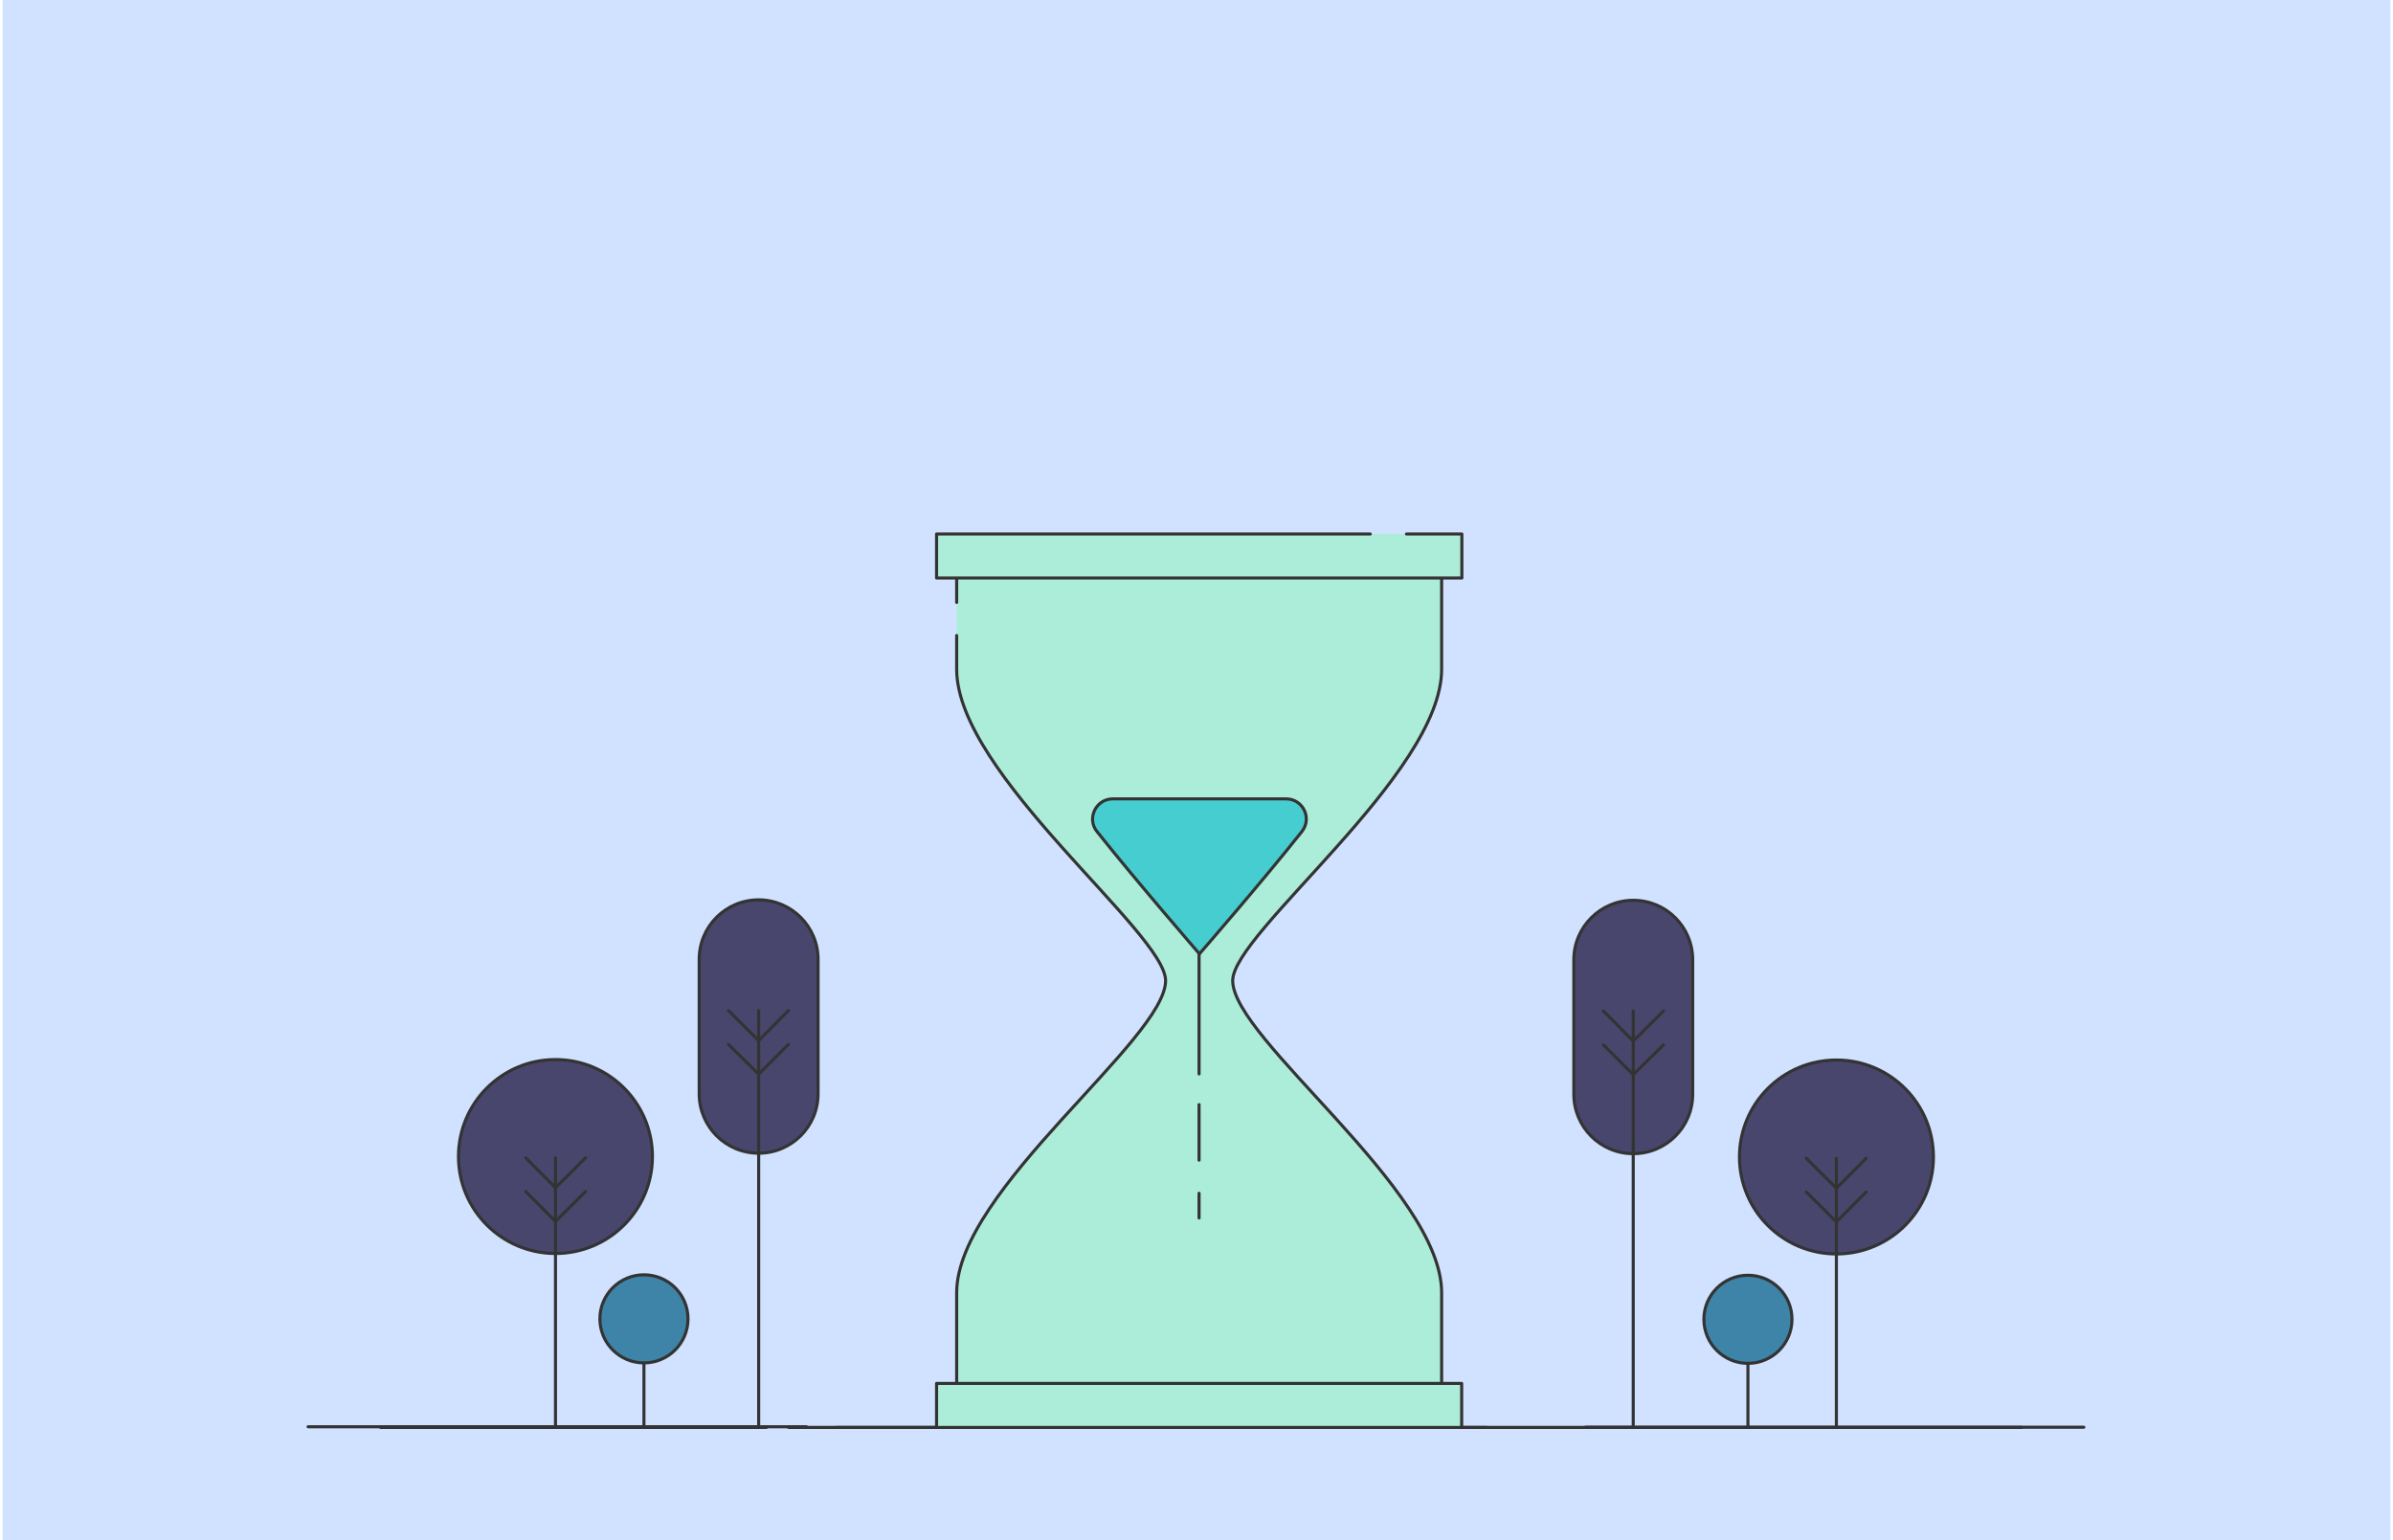 <svg width="466" height="300" viewBox="0 0 466 300" fill="none" xmlns="http://www.w3.org/2000/svg">
<rect width="465" height="300" transform="translate(0.5)" fill="#D0E2FF"/>
<path d="M74.117 277.991H149.229" stroke="#333333" stroke-width="0.6" stroke-linecap="round" stroke-linejoin="round"/>
<path d="M153.57 277.991H203.517" stroke="#333333" stroke-width="0.6" stroke-linecap="round" stroke-linejoin="round"/>
<path d="M207.938 277.991H393.623" stroke="#333333" stroke-width="0.6" stroke-linecap="round" stroke-linejoin="round"/>
<path d="M186.297 117.319V110.804H280.735V130.351C280.735 150.8 240.049 181.643 240.049 190.981C240.049 202.418 280.735 231.667 280.735 251.756V271.303H186.297V251.756C186.297 231.738 226.982 202.455 226.982 190.981C226.982 181.643 186.297 150.8 186.297 130.351V123.763" fill="#ABEDD8"/>
<path d="M186.297 117.319V110.804H280.735V130.351C280.735 150.8 240.049 181.643 240.049 190.981C240.049 202.418 280.735 231.667 280.735 251.756V271.303H186.297V251.756C186.297 231.738 226.982 202.455 226.982 190.981C226.982 181.643 186.297 150.8 186.297 130.351V123.763" stroke="#333333" stroke-width="0.6" stroke-linecap="round" stroke-linejoin="round"/>
<path d="M162.914 277.999H289.458" stroke="#333333" stroke-width="0.6" stroke-linecap="round" stroke-linejoin="round"/>
<path d="M273.889 104H284.676V112.576H182.383V104H266.83" fill="#ABEDD8"/>
<path d="M273.889 104H284.676V112.576H182.383V104H266.83" stroke="#333333" stroke-width="0.6" stroke-linecap="round" stroke-linejoin="round"/>
<path d="M284.639 269.421H182.383V278H284.639V269.421Z" fill="#ABEDD8" stroke="#333333" stroke-width="0.6" stroke-linecap="round" stroke-linejoin="round"/>
<path d="M216.703 155.58C213.409 155.58 211.563 159.416 213.627 161.95C221.299 171.615 233.572 185.767 233.572 185.767C233.572 185.767 245.841 171.652 253.516 161.95C255.58 159.345 253.731 155.58 250.437 155.58H216.703Z" fill="#46CDCF" stroke="#333333" stroke-width="0.6" stroke-linecap="round" stroke-linejoin="round"/>
<path d="M233.5 185.769V209.152" stroke="#333333" stroke-width="0.6" stroke-linecap="round" stroke-linejoin="round"/>
<path d="M233.5 215.125V225.946" stroke="#333333" stroke-width="0.6" stroke-linecap="round" stroke-linejoin="round"/>
<path d="M233.5 232.391V237.204" stroke="#333333" stroke-width="0.6" stroke-linecap="round" stroke-linejoin="round"/>
<path d="M405.792 277.954H308.758" stroke="#333333" stroke-width="0.6" stroke-linecap="round" stroke-linejoin="round"/>
<path d="M318.051 175.334C324.449 175.334 329.626 180.511 329.626 186.909V213.103C329.626 219.501 324.449 224.678 318.051 224.678C311.653 224.678 306.477 219.501 306.477 213.103V186.909C306.477 180.511 311.7 175.334 318.051 175.334Z" fill="#48466D" stroke="#333333" stroke-width="0.6" stroke-linecap="round" stroke-linejoin="round"/>
<path d="M312.25 196.903L318.051 202.751L323.923 196.903" stroke="#333333" stroke-width="0.6" stroke-linecap="round" stroke-linejoin="round"/>
<path d="M312.25 203.494L318.051 209.292L323.923 203.494" stroke="#333333" stroke-width="0.6" stroke-linecap="round" stroke-linejoin="round"/>
<path d="M318.047 277.954V196.903" stroke="#333333" stroke-width="0.6" stroke-linecap="round" stroke-linejoin="round"/>
<path d="M340.383 277.954V259.07" stroke="#333333" stroke-width="0.6" stroke-linecap="round" stroke-linejoin="round"/>
<path d="M340.383 265.517C335.647 265.517 331.805 261.675 331.805 256.935C331.805 252.198 335.647 248.356 340.383 248.356C345.12 248.356 348.962 252.198 348.962 256.935C348.962 261.675 345.12 265.517 340.383 265.517Z" fill="#3D84A8" stroke="#333333" stroke-width="0.6" stroke-linecap="round" stroke-linejoin="round"/>
<path d="M357.618 244.21C347.187 244.21 338.734 235.754 338.734 225.327C338.734 214.896 347.187 206.44 357.618 206.44C368.048 206.44 376.504 214.896 376.504 225.327C376.504 235.754 368.048 244.21 357.618 244.21Z" fill="#48466D" stroke="#333333" stroke-width="0.6" stroke-linecap="round" stroke-linejoin="round"/>
<path d="M357.609 277.953V225.566" stroke="#333333" stroke-width="0.6" stroke-linecap="round" stroke-linejoin="round"/>
<path d="M351.742 225.566L357.614 231.414L363.415 225.566" stroke="#333333" stroke-width="0.6" stroke-linecap="round" stroke-linejoin="round"/>
<path d="M351.742 232.132L357.614 237.958L363.415 232.132" stroke="#333333" stroke-width="0.6" stroke-linecap="round" stroke-linejoin="round"/>
<path d="M60 277.865H157.037" stroke="#333333" stroke-width="0.6" stroke-linecap="round" stroke-linejoin="round"/>
<path d="M147.731 175.245C141.33 175.245 136.156 180.422 136.156 186.82V213.015C136.156 219.413 141.33 224.589 147.731 224.589C154.129 224.589 159.306 219.413 159.306 213.015V186.82C159.306 180.422 154.08 175.245 147.731 175.245Z" fill="#48466D" stroke="#333333" stroke-width="0.6" stroke-linecap="round" stroke-linejoin="round"/>
<path d="M153.53 196.814L147.731 202.662L141.859 196.814" stroke="#333333" stroke-width="0.6" stroke-linecap="round" stroke-linejoin="round"/>
<path d="M153.53 203.405L147.731 209.203L141.859 203.405" stroke="#333333" stroke-width="0.6" stroke-linecap="round" stroke-linejoin="round"/>
<path d="M147.742 277.866V196.814" stroke="#333333" stroke-width="0.6" stroke-linecap="round" stroke-linejoin="round"/>
<path d="M125.398 277.866V258.982" stroke="#333333" stroke-width="0.6" stroke-linecap="round" stroke-linejoin="round"/>
<path d="M125.399 265.428C130.139 265.428 133.981 261.586 133.981 256.846C133.981 252.109 130.139 248.268 125.399 248.268C120.662 248.268 116.82 252.109 116.82 256.846C116.82 261.586 120.662 265.428 125.399 265.428Z" fill="#3D84A8" stroke="#333333" stroke-width="0.6" stroke-linecap="round" stroke-linejoin="round"/>
<path d="M108.164 244.121C118.595 244.121 127.051 235.665 127.051 225.238C127.051 214.807 118.595 206.352 108.164 206.352C97.737 206.352 89.281 214.807 89.281 225.238C89.281 235.665 97.737 244.121 108.164 244.121Z" fill="#48466D" stroke="#333333" stroke-width="0.6" stroke-linecap="round" stroke-linejoin="round"/>
<path d="M108.172 277.864V225.478" stroke="#333333" stroke-width="0.6" stroke-linecap="round" stroke-linejoin="round"/>
<path d="M114.045 225.478L108.173 231.325L102.375 225.478" stroke="#333333" stroke-width="0.6" stroke-linecap="round" stroke-linejoin="round"/>
<path d="M114.045 232.043L108.173 237.869L102.375 232.043" stroke="#333333" stroke-width="0.6" stroke-linecap="round" stroke-linejoin="round"/>
</svg>
